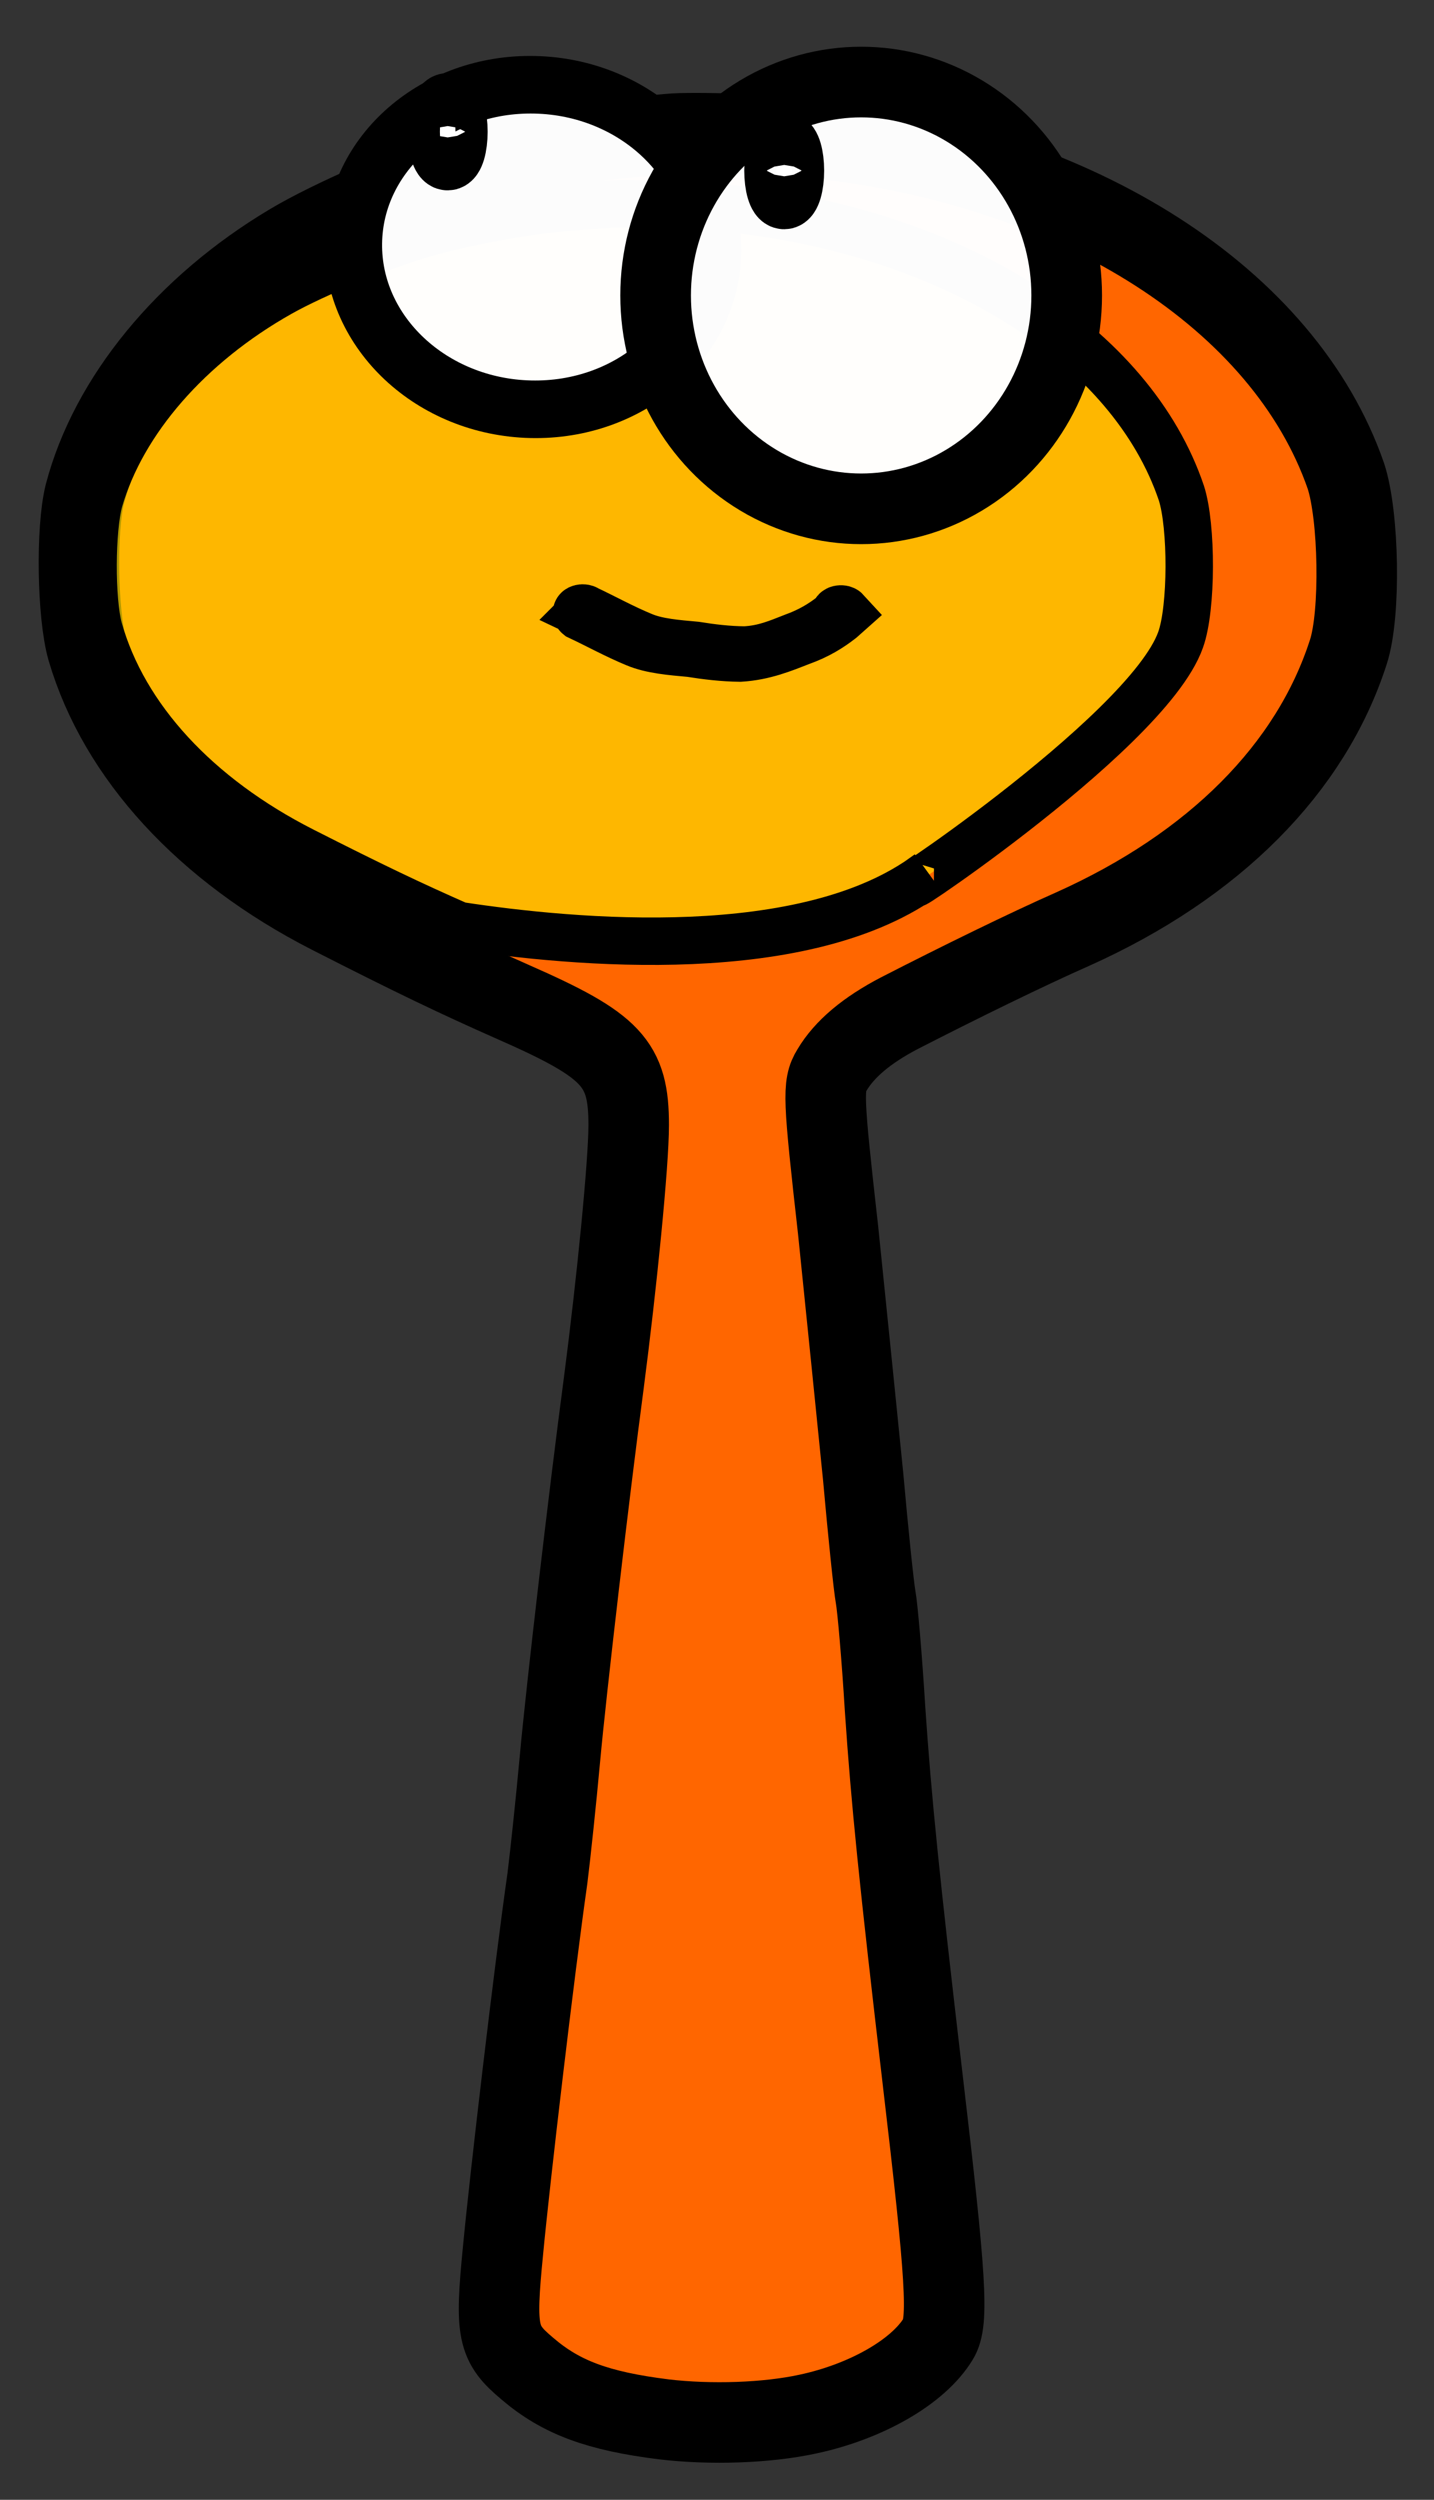 <?xml version="1.0" encoding="UTF-8" standalone="no"?>
<svg
   xmlns:dc="http://purl.org/dc/elements/1.1/"
   xmlns:cc="http://creativecommons.org/ns#"
   xmlns:rdf="http://www.w3.org/1999/02/22-rdf-syntax-ns#"
   xmlns:svg="http://www.w3.org/2000/svg"
   xmlns="http://www.w3.org/2000/svg"
   xmlns:sodipodi="http://sodipodi.sourceforge.net/DTD/sodipodi-0.dtd"
   xmlns:inkscape="http://www.inkscape.org/namespaces/inkscape"
   id="svg847"
   version="1.1"
   viewBox="0 0 77.65 135.349"
   height="135.349mm"
   width="77.65mm"
   sodipodi:docname="cuchi-ok-1.svg"
   inkscape:version="0.92.5 (2060ec1f9f, 2020-04-08)">
  <rect x="0" y="0" width="77.65" height="135.349" fill="#333333" stroke="none"/>
  <sodipodi:namedview
     pagecolor="#ffffff"
     bordercolor="#666666"
     borderopacity="1"
     objecttolerance="10"
     gridtolerance="10"
     guidetolerance="10"
     inkscape:pageopacity="0"
     inkscape:pageshadow="2"
     inkscape:window-width="1920"
     inkscape:window-height="1043"
     id="namedview14"
     showgrid="false"
     inkscape:zoom="0.70710678"
     inkscape:cx="122.21811"
     inkscape:cy="364.95415"
     inkscape:window-x="1920"
     inkscape:window-y="0"
     inkscape:window-maximized="1"
     inkscape:current-layer="svg847"
     fit-margin-top="2"
     fit-margin-left="2"
     fit-margin-right="2"
     fit-margin-bottom="2" />
  <defs
     id="defs841" />
  <path
     style="fill:#ff6600;fill-opacity:1;stroke:#000000;stroke-width:4.36;stroke-miterlimit:4;stroke-dasharray:none;stroke-opacity:1"
     id="path10"
     d="m 36.246,7.256 c -0.372,0.029 -1.523,0.129 -2.539,0.215 -2.437,0.215 -6.331,0.976 -8.904,1.766 -2.539,0.761 -6.94,2.684 -9.073,3.962 -5.687,3.388 -9.784,8.397 -11.138,13.565 -0.474,1.895 -0.406,6.503 0.135,8.397 1.693,5.756 6.398,10.866 13.135,14.311 4.503,2.297 6.872,3.431 9.953,4.794 5.349,2.354 6.229,3.316 6.229,6.646 0,2.067 -0.643,8.555 -1.354,14.01 -0.779,5.857 -2.031,16.579 -2.37,20.312 -0.203,2.211 -0.508,5.11 -0.677,6.46 -0.711,4.981 -2.031,16.206 -2.404,20.154 -0.44,4.45 -0.305,5.038 1.32,6.402 1.828,1.565 3.825,2.297 7.38,2.742 2.539,0.301 5.586,0.201 7.82,-0.287 3.148,-0.675 5.958,-2.282 7.042,-4.062 0.576,-0.919 0.44,-3.215 -0.846,-14.11 -1.253,-10.708 -1.693,-15.015 -2.031,-20.025 -0.169,-2.77 -0.406,-5.483 -0.508,-6.029 -0.102,-0.56 -0.406,-3.488 -0.677,-6.531 -0.305,-3.043 -0.914,-9.043 -1.354,-13.321 -0.812,-7.22 -0.846,-7.866 -0.339,-8.684 0.677,-1.148 1.896,-2.168 3.656,-3.086 3.216,-1.651 6.94,-3.474 9.378,-4.55 7.651,-3.431 12.898,-8.684 14.93,-15 0.677,-2.053 0.576,-7.407 -0.135,-9.546 C 69.558,16.213 58.421,9.05 44.439,7.514 42.374,7.299 37.465,7.127 36.246,7.256 Z"
     inkscape:connector-curvature="0" />
  <path
     style="fill:#feda00;fill-opacity:0.698;stroke:#000000;stroke-width:2.568;stroke-miterlimit:4;stroke-dasharray:none;stroke-opacity:1"
     id="path10-3"
     d="m 32.855,11.065 c -0.32,0.021 -1.309,0.097 -2.182,0.162 -2.095,0.163 -5.447,0.77 -7.667,1.41 -2.191,0.616 -5.998,2.187 -7.849,3.235 -4.935,2.78 -8.532,6.92 -9.779,11.21 -0.438,1.573 -0.456,5.406 -0.023,6.986 1.357,4.799 5.309,9.081 11.031,11.991 3.824,1.94 5.839,2.899 8.459,4.054 6.254,0.956 18.856,2.122 25.427,-2.804 -4.203,2.946 11.81,-7.429 13.657,-12.67 0.615,-1.703 0.616,-6.157 0.042,-7.941 C 61.283,18.736 51.847,12.704 39.879,11.334 38.111,11.141 33.903,10.966 32.855,11.065 Z"
     inkscape:connector-curvature="0" />
  <ellipse
     style="opacity:1;fill:#ffffff;fill-opacity:0.986;stroke:#000000;stroke-width:3.117;stroke-miterlimit:4;stroke-dasharray:none;stroke-opacity:1"
     id="path1644-6"
     cx="29.021"
     cy="12.707"
     rx="9.725"
     ry="8.784"
     transform="matrix(1,0.023,-0.013,1,0,0)" />
  <ellipse
     style="opacity:1;fill:#ffffff;fill-opacity:0.986;stroke:#000000;stroke-width:3.825;stroke-miterlimit:4;stroke-dasharray:none;stroke-opacity:1"
     id="path1644"
     cx="46.631"
     cy="15.996"
     rx="11.13"
     ry="11.554" />
  <ellipse
     style="opacity:1;fill:#ffffff;fill-opacity:1;stroke:#000000;stroke-width:3.482;stroke-miterlimit:4;stroke-dasharray:none;stroke-opacity:1"
     id="path1582-7"
     cx="24.242"
     cy="7.133"
     rx="0.422"
     ry="1.433" />
  <ellipse
     style="opacity:1;fill:#ffffff;fill-opacity:1;stroke:#000000;stroke-width:3.482;stroke-miterlimit:4;stroke-dasharray:none;stroke-opacity:1"
     id="path1582"
     cx="42.464"
     cy="9.238"
     rx="0.422"
     ry="1.433" />
  <path
     style="opacity:1;fill:#000200;fill-opacity:0.986;stroke:#000000;stroke-width:2.909;stroke-miterlimit:4;stroke-dasharray:none;stroke-opacity:1"
     id="path15"
     d="m 31.698,33.133 c 1.021,0.483 1.962,1.008 3.047,1.457 0.839,0.351 1.877,0.424 2.916,0.521 0.874,0.139 1.75,0.247 2.672,0.255 1.091,-0.057 1.864,-0.403 2.686,-0.723 0.886,-0.319 1.542,-0.717 2.123,-1.168 0.082,-0.072 0.165,-0.145 0.247,-0.217 -0.094,-0.103 0.203,-0.169 0.298,-0.065 v 0 c -0.082,0.073 -0.164,0.145 -0.246,0.218 -0.581,0.452 -1.23,0.854 -2.119,1.173 -0.971,0.379 -1.982,0.798 -3.252,0.876 -0.922,-0.011 -1.799,-0.119 -2.675,-0.257 -1.044,-0.097 -2.083,-0.176 -2.924,-0.529 -1.084,-0.45 -2.026,-0.976 -3.051,-1.458 -0.121,-0.097 0.158,-0.181 0.279,-0.084 z"
     inkscape:connector-curvature="0" />
</svg>
